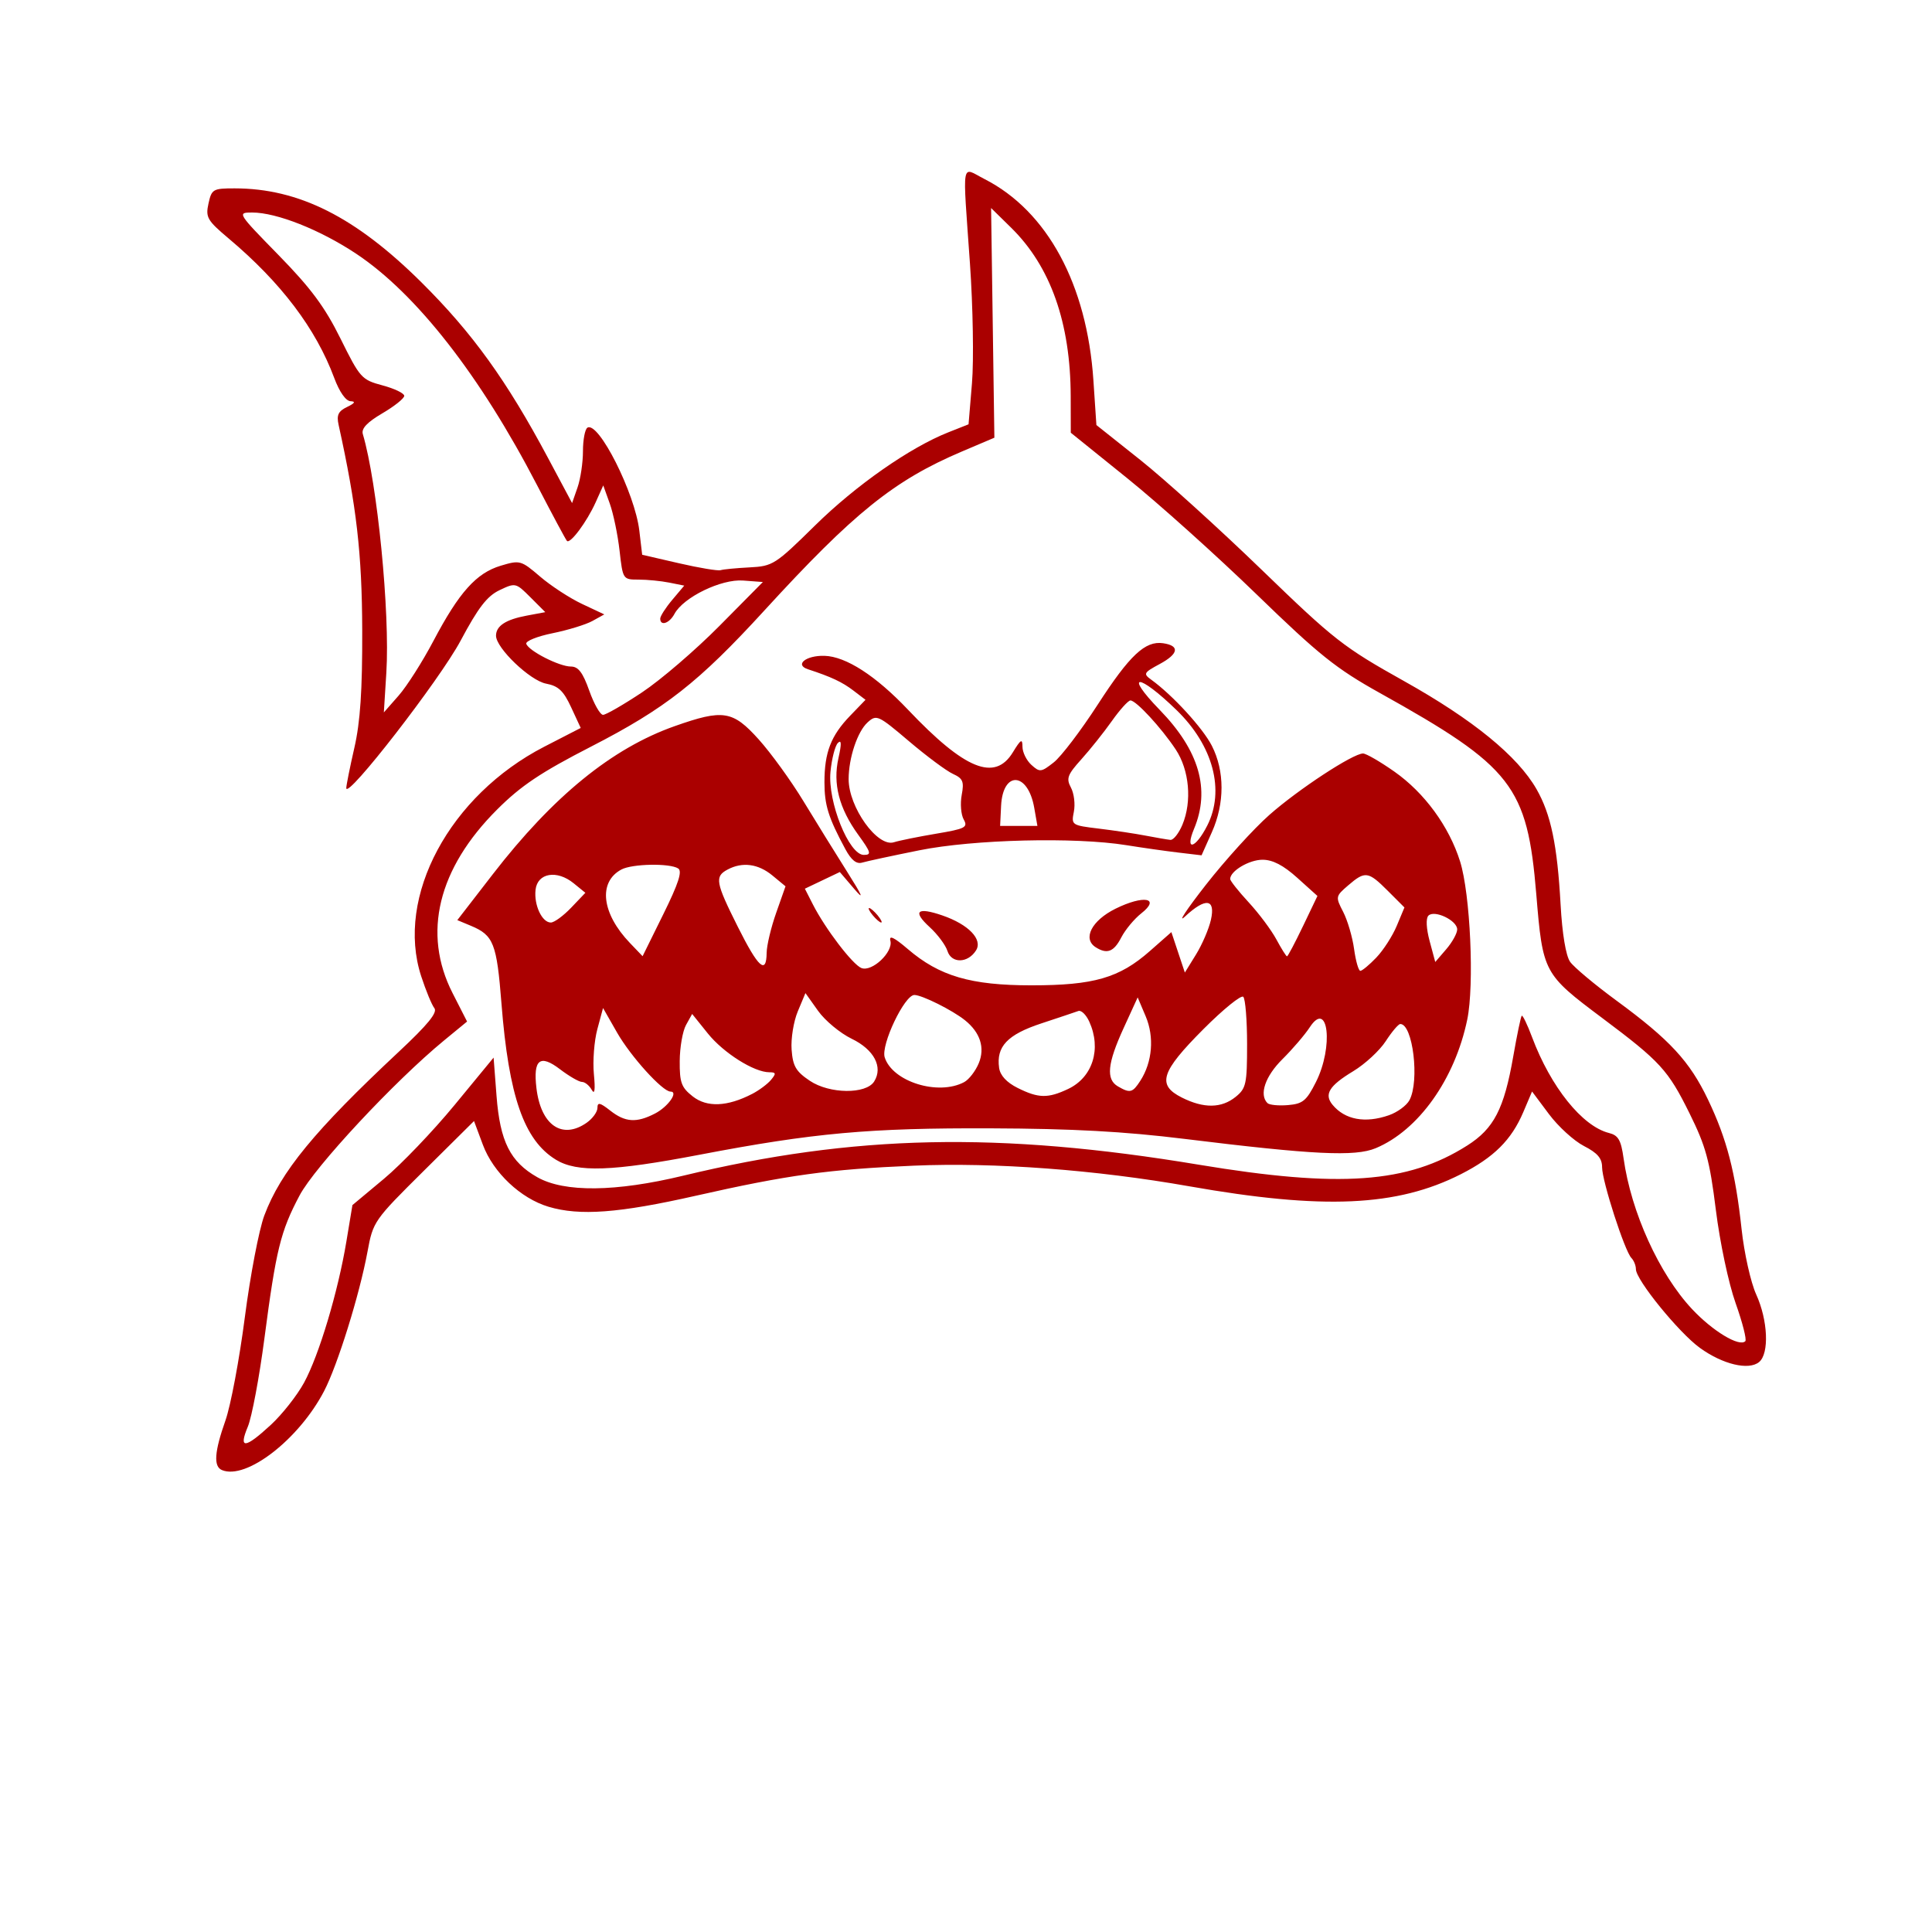 <?xml version="1.0" encoding="UTF-8" standalone="no"?>
<!-- Created with Inkscape (http://www.inkscape.org/) -->

<svg
   xmlns:dc="http://purl.org/dc/elements/1.1/"
   xmlns:cc="http://creativecommons.org/ns#"
   xmlns:rdf="http://www.w3.org/1999/02/22-rdf-syntax-ns#"
   xmlns:svg="http://www.w3.org/2000/svg"
   xmlns="http://www.w3.org/2000/svg"
   xmlns:sodipodi="http://sodipodi.sourceforge.net/DTD/sodipodi-0.dtd"
   xmlns:inkscape="http://www.inkscape.org/namespaces/inkscape"
   version="1.1"
   id="svg3690"
   width="533.333"
   height="533.333"
   viewBox="0 0 533.333 533.333"
   sodipodi:docname="idios-vector-logo.svg"
   inkscape:version="0.92.1 r15371">
  <defs
     id="defs3694" />
  <sodipodi:namedview
     pagecolor="#ffffff"
     bordercolor="#666666"
     borderopacity="1"
     objecttolerance="10"
     gridtolerance="10"
     guidetolerance="10"
     inkscape:pageopacity="0"
     inkscape:pageshadow="2"
     inkscape:window-width="1378"
     inkscape:window-height="797"
     id="namedview3692"
     showgrid="false"
     inkscape:zoom="0.35355339"
     inkscape:cx="937.02312"
     inkscape:cy="100.4315"
     inkscape:window-x="520"
     inkscape:window-y="119"
     inkscape:window-maximized="0"
     inkscape:current-layer="svg3690" />
  <path
     inkscape:connector-curvature="0"
     id="path3702"
     d="m 61.26,405.811 c -2.361,-0.992 -2.072,-5.056 0.972,-13.674 1.451,-4.109 3.86,-16.921 5.352,-28.471 1.493,-11.551 3.913,-24.206 5.379,-28.122 4.515,-12.067 13.873,-23.458 37.164,-45.238 7.984,-7.466 10.718,-10.819 9.783,-12 -0.713,-0.901 -2.352,-4.871 -3.641,-8.822 -7.159,-21.934 7.859,-49.913 34.015,-63.374 l 10.024,-5.159 -2.65,-5.716 c -2.109,-4.549 -3.518,-5.878 -6.903,-6.513 -4.425,-0.83 -13.828,-9.826 -13.828,-13.23 0,-2.704 2.692,-4.468 8.467,-5.547 l 5.134,-0.96 -4.093,-4.093 c -4.034,-4.034 -4.158,-4.062 -8.536,-1.974 -3.435,1.638 -5.872,4.8 -10.741,13.933 -5.751,10.789 -31.565,44.073 -31.565,40.7 0,-0.758 1.004,-5.767 2.232,-11.131 1.635,-7.148 2.215,-15.809 2.168,-32.421 -0.059,-21.167 -1.566,-34.265 -6.527,-56.748 -0.59,-2.675 -0.08,-3.739 2.354,-4.91 2.137,-1.028 2.435,-1.523 0.955,-1.585 -1.311,-0.055 -3.075,-2.567 -4.511,-6.424 C 87.18,90.685 77.595,78.022 63.114,65.825 c -5.914,-4.981 -6.399,-5.823 -5.561,-9.641 0.871,-3.967 1.244,-4.183 7.199,-4.183 17.733,0 33.411,7.89 51.622,25.977 14.065,13.97 23.495,27.058 34.917,48.459 l 6.637,12.436 1.5,-4.301 c 0.825,-2.366 1.5,-6.877 1.5,-10.024 0,-3.147 0.554,-6.065 1.231,-6.483 3.051,-1.886 13.099,18.035 14.327,28.406 l 0.79,6.675 10.159,2.342 c 5.587,1.288 10.759,2.148 11.492,1.912 0.733,-0.236 4.333,-0.583 8,-0.771 6.412,-0.328 7.101,-0.769 18.045,-11.543 11.302,-11.126 26.201,-21.539 36.844,-25.752 l 5.555,-2.199 0.948,-11.378 c 0.521,-6.258 0.271,-21.075 -0.555,-32.926 -2.057,-29.486 -2.528,-26.739 4.015,-23.401 17.34,8.846 28.288,29.087 30.059,55.572 l 0.825,12.333 12.132,9.644 c 6.673,5.304 21.753,18.954 33.513,30.334 19.99,19.344 22.543,21.34 39.258,30.69 19.049,10.655 31.378,20.715 36.607,29.867 3.96,6.932 5.723,15.397 6.635,31.863 0.447,8.068 1.45,14.1 2.623,15.775 1.045,1.491 6.813,6.318 12.819,10.727 14.716,10.801 20.192,16.727 25.257,27.331 5.198,10.881 7.556,19.988 9.265,35.771 0.715,6.6 2.529,14.7 4.032,18 3.244,7.124 3.641,16.302 0.806,18.655 -2.862,2.375 -10.06,0.655 -16.362,-3.91 -5.817,-4.214 -17.652,-18.769 -17.652,-21.71 0,-1.009 -0.56,-2.405 -1.244,-3.101 -1.841,-1.875 -8.09,-21.214 -8.09,-25.038 0,-2.47 -1.259,-3.947 -5,-5.865 -2.75,-1.41 -7.1,-5.375 -9.667,-8.809 l -4.667,-6.245 -2.414,5.679 c -3.271,7.695 -8.124,12.521 -17.253,17.157 -17.624,8.949 -37.989,9.852 -75,3.325 -25.803,-4.551 -53.699,-6.638 -76,-5.687 -23.465,1.001 -34.842,2.571 -60.216,8.311 -21.209,4.797 -32.035,5.603 -40.64,3.025 -7.69,-2.304 -15.247,-9.439 -18.101,-17.09 l -2.45,-6.567 -13.922,13.803 c -13.711,13.593 -13.946,13.931 -15.485,22.269 -2.182,11.816 -8.254,31.319 -11.977,38.466 -6.965,13.372 -21.517,24.623 -28.21,21.811 z m 13.457,-12.427 c 3.152,-2.905 7.301,-8.168 9.221,-11.696 4.141,-7.608 9.378,-25.087 11.692,-39.022 l 1.66,-10 8.713,-7.271 c 4.792,-3.999 13.56,-13.16 19.485,-20.357 l 10.772,-13.086 0.81,10.575 c 0.964,12.588 3.788,18.215 11.265,22.45 7.459,4.225 21.6,4.075 40.278,-0.429 47.114,-11.36 87.103,-12.212 142.31,-3.034 38.993,6.483 57.648,5.152 74.1,-5.287 7.387,-4.687 10.182,-10.096 12.716,-24.613 1.032,-5.911 2.085,-10.957 2.34,-11.211 0.255,-0.255 1.536,2.4 2.848,5.9 5.155,13.755 13.861,24.607 21.223,26.455 2.594,0.651 3.333,1.934 4.046,7.019 2.083,14.869 9.809,31.879 18.886,41.584 5.695,6.089 13.06,10.535 14.713,8.882 0.43,-0.43 -0.774,-5.161 -2.677,-10.513 -1.946,-5.473 -4.332,-16.73 -5.453,-25.73 -1.706,-13.692 -2.755,-17.539 -7.27,-26.667 -5.911,-11.949 -8.063,-14.301 -24.03,-26.258 -16.295,-12.203 -16.47,-12.53 -18.271,-34.239 -2.476,-29.844 -6.605,-35.155 -43.167,-55.527 -12.076,-6.729 -16.752,-10.469 -34.029,-27.222 -11.016,-10.682 -27.066,-25.094 -35.667,-32.028 L 295.593,119.453 295.57,109.393 c -0.047,-20.258 -5.552,-35.84 -16.441,-46.529 l -5.536,-5.435 0.453,31.701 0.453,31.701 -8.955,3.806 c -18.735,7.962 -29.836,16.898 -54.572,43.926 -18.119,19.797 -27.29,26.998 -47.83,37.552 -13.861,7.123 -19.301,10.764 -25.88,17.324 -16.38,16.334 -20.733,34.23 -12.332,50.705 l 4.005,7.855 -6.339,5.211 c -13.703,11.266 -35.683,34.844 -39.904,42.806 -5.246,9.896 -6.489,14.953 -9.706,39.488 -1.407,10.728 -3.466,21.678 -4.575,24.333 -2.605,6.236 -0.814,6.107 6.303,-0.454 z m 78.737,-73.252 c -8.794,-5.363 -13.011,-17.478 -15.027,-43.167 -1.298,-16.543 -2.182,-18.791 -8.417,-21.393 l -3.766,-1.572 9.794,-12.667 c 16.65,-21.534 32.901,-34.768 50.192,-40.873 13.422,-4.739 16.039,-4.325 23.225,3.666 3.359,3.736 8.9,11.386 12.312,17 3.413,5.614 8.856,14.407 12.096,19.54 4.257,6.745 4.793,8.047 1.931,4.696 l -3.961,-4.637 -4.823,2.3 -4.823,2.3 2.209,4.338 c 3.438,6.75 10.988,16.639 13.417,17.571 2.927,1.123 8.797,-4.417 7.982,-7.533 -0.431,-1.647 1.024,-0.955 4.818,2.293 8.732,7.474 17.369,10.007 34.126,10.007 17.217,0 24.243,-2.032 32.665,-9.445 l 5.959,-5.245 1.86,5.581 1.86,5.581 3.08,-4.983 c 1.694,-2.741 3.545,-7.047 4.114,-9.569 1.32,-5.855 -1.457,-6.212 -7.148,-0.919 -2.169,2.017 0.408,-1.9 5.726,-8.704 5.318,-6.804 13.216,-15.504 17.552,-19.333 8.018,-7.081 23.086,-16.962 25.866,-16.962 0.842,0 4.733,2.25 8.647,5 8.313,5.841 15.093,15.108 18.14,24.791 2.827,8.986 3.966,34.097 1.979,43.665 -3.418,16.465 -13.45,30.562 -25.26,35.499 -5.7,2.382 -17.167,1.825 -52.853,-2.57 -16.568,-2.041 -30.918,-2.823 -53.333,-2.907 -33.634,-0.127 -48.984,1.262 -80.449,7.28 -24.161,4.621 -33.821,4.956 -39.69,1.377 z m 8.51,-10.208 c 1.63,-1.142 2.963,-2.985 2.963,-4.097 0,-1.618 0.7,-1.47 3.513,0.742 4.151,3.265 7.256,3.469 12.391,0.813 3.599,-1.861 6.547,-6.049 4.258,-6.049 -2.201,0 -10.986,-9.703 -14.746,-16.285 l -3.873,-6.781 -1.577,5.857 c -0.867,3.221 -1.295,8.793 -0.95,12.383 0.419,4.363 0.222,5.802 -0.594,4.343 -0.672,-1.2 -1.885,-2.183 -2.696,-2.183 -0.811,0 -3.546,-1.58 -6.078,-3.511 -5.529,-4.217 -7.432,-2.685 -6.489,5.229 1.22,10.248 7.098,14.289 13.878,9.54 z m 221.459,-2.065 c 2.325,-0.81 4.872,-2.678 5.659,-4.149 2.843,-5.311 0.94,-21.087 -2.535,-21.027 -0.524,0.009 -2.328,2.139 -4.009,4.733 -1.681,2.594 -5.72,6.326 -8.976,8.293 -6.656,4.02 -8.107,6.38 -5.704,9.276 3.433,4.136 8.998,5.164 15.565,2.875 z M 207.644,301.974 c 1.912,-0.989 4.256,-2.737 5.209,-3.886 1.454,-1.753 1.377,-2.088 -0.484,-2.088 -4.201,0 -12.648,-5.33 -16.968,-10.706 l -4.331,-5.389 -1.692,3.047 c -0.93,1.676 -1.713,6.154 -1.739,9.95 -0.041,5.955 0.451,7.295 3.584,9.759 3.936,3.096 9.556,2.861 16.42,-0.689 z m 133.468,0.811 c 2.886,-2.337 3.148,-3.546 3.148,-14.556 0,-6.604 -0.473,-12.479 -1.05,-13.057 -0.578,-0.578 -5.513,3.422 -10.968,8.889 -11.812,11.838 -12.947,15.427 -5.982,18.925 6.051,3.038 10.933,2.972 14.852,-0.201 z m 22.148,-4.067 c 4.913,-9.743 3.424,-22.978 -1.703,-15.13 -1.346,2.06 -4.738,6.019 -7.539,8.798 -4.755,4.718 -6.483,9.779 -4.139,12.123 0.524,0.524 3.074,0.774 5.667,0.556 4.092,-0.344 5.11,-1.182 7.714,-6.346 z m -68.386,1.885 c 6.779,-3.217 9.238,-11.079 5.815,-18.591 -0.864,-1.896 -2.214,-3.212 -3,-2.925 -0.786,0.288 -5.388,1.829 -10.226,3.426 -9.371,3.092 -12.49,6.381 -11.655,12.288 0.294,2.083 2.08,4.012 5.119,5.53 5.742,2.869 8.366,2.92 13.947,0.271 z m -53.554,-2.063 c 2.499,-3.987 -0.028,-8.792 -6.192,-11.776 -3.195,-1.547 -7.379,-5.019 -9.298,-7.715 l -3.488,-4.903 -2.111,5.053 c -1.161,2.779 -1.929,7.527 -1.707,10.55 0.336,4.572 1.181,6.02 5.025,8.602 5.44,3.655 15.532,3.762 17.772,0.189 z m 73.478,-0.206 c 3.32,-5.155 3.891,-12.069 1.468,-17.784 l -2.211,-5.216 -3.897,8.514 c -4.465,9.754 -4.889,14.109 -1.564,16.045 3.362,1.958 4.05,1.785 6.204,-1.56 z m -48.633,0.384 c 1.318,-0.705 3.129,-3.051 4.024,-5.212 1.766,-4.265 0.412,-8.48 -3.813,-11.869 -3.463,-2.777 -11.863,-6.97 -13.964,-6.97 -2.724,0 -9.279,13.781 -8.188,17.216 2.136,6.73 14.779,10.668 21.942,6.835 z m 113.775,-34.384 c 1.932,-2.017 4.467,-5.953 5.635,-8.748 l 2.123,-5.081 -4.585,-4.585 c -5.424,-5.424 -6.261,-5.539 -10.945,-1.51 -3.504,3.014 -3.532,3.16 -1.385,7.31 1.204,2.329 2.561,6.945 3.016,10.258 0.454,3.313 1.232,6.023 1.728,6.023 0.496,0 2.483,-1.65 4.415,-3.667 z m -168.303,-1.333 c 0.024,-2.017 1.205,-6.967 2.625,-11 l 2.581,-7.333 -3.625,-2.993 c -3.92,-3.237 -8.295,-3.812 -12.379,-1.626 -3.598,1.926 -3.313,3.511 2.837,15.799 5.664,11.316 7.888,13.315 7.961,7.154 z m 190.623,-6.436 c 0,-2.481 -6.289,-5.482 -7.95,-3.794 -0.727,0.738 -0.59,3.542 0.342,7.01 l 1.553,5.779 3.028,-3.52 c 1.665,-1.936 3.028,-4.4 3.028,-5.474 z M 187.215,239.738 c -2.352,-1.495 -12.7,-1.302 -15.679,0.293 -6.47,3.463 -5.464,12.117 2.359,20.283 l 3.493,3.647 5.724,-11.596 c 4.187,-8.482 5.289,-11.873 4.102,-12.627 z m 172.479,15.929 3.987,-8.333 -5.549,-5 c -3.847,-3.466 -6.793,-5 -9.606,-5 -3.703,0 -8.934,3.114 -8.934,5.318 0,0.498 2.302,3.399 5.116,6.447 2.814,3.048 6.25,7.648 7.637,10.222 1.386,2.574 2.709,4.68 2.94,4.68 0.231,0 2.214,-3.75 4.407,-8.333 z m -202.017,-5.104 3.916,-4.104 -3.23,-2.629 c -4.626,-3.765 -9.984,-2.863 -10.519,1.772 -0.486,4.21 1.771,9.066 4.213,9.066 0.937,0 3.466,-1.847 5.62,-4.104 z m 103.871,11.961 c -0.518,-1.631 -2.726,-4.596 -4.907,-6.588 -4.819,-4.402 -3.487,-5.63 3.502,-3.227 7.216,2.481 11.197,6.611 9.296,9.644 -2.244,3.58 -6.778,3.678 -7.891,0.171 z m 40.929,-1.028 c -3.704,-2.348 -1.128,-7.374 5.451,-10.638 7.776,-3.857 12.565,-2.998 7.129,1.278 -1.934,1.521 -4.42,4.513 -5.524,6.648 -2.059,3.981 -3.922,4.697 -7.056,2.711 z m -61.55,-8.829 c -0.913,-1.1 -1.36,-2 -0.993,-2 0.367,0 1.414,0.9 2.327,2 0.913,1.1 1.36,2 0.993,2 -0.367,0 -1.414,-0.9 -2.327,-2 z m -7.568,-18.265 c -4.692,-8.702 -5.766,-12.141 -5.766,-18.467 0,-8.228 1.784,-12.849 7.082,-18.342 l 4.252,-4.409 -3.333,-2.545 c -3.095,-2.363 -6.149,-3.796 -12.556,-5.89 -3.779,-1.235 -0.558,-3.852 4.562,-3.707 5.918,0.168 14.154,5.483 23.076,14.891 15.679,16.531 23.96,19.89 28.933,11.735 2.194,-3.599 2.643,-3.86 2.647,-1.54 0.003,1.536 1.112,3.796 2.466,5.02 2.309,2.09 2.689,2.047 6.17,-0.691 2.04,-1.605 7.501,-8.779 12.135,-15.943 8.835,-13.659 13.112,-17.674 18.053,-16.949 4.658,0.683 4.299,2.921 -0.921,5.732 -4.454,2.399 -4.617,2.7 -2.342,4.344 5.892,4.257 14.226,13.345 16.718,18.23 3.56,6.978 3.563,15.878 0.008,23.852 l -2.848,6.389 -6.384,-0.757 c -3.511,-0.416 -9.984,-1.336 -14.384,-2.045 -14.189,-2.286 -42.165,-1.594 -57.124,1.413 -7.449,1.497 -14.562,3.028 -15.807,3.401 -1.565,0.469 -2.996,-0.679 -4.637,-3.722 z m 3.572,-3.94 c -5.315,-7.337 -7.063,-14.111 -5.47,-21.199 0.885,-3.941 0.838,-5.168 -0.161,-4.169 -0.779,0.779 -1.7,4.373 -2.047,7.987 -0.792,8.241 5.099,22.919 9.198,22.919 2.191,0 2.007,-0.67 -1.519,-5.539 z m 21.477,-0.313 c 8.105,-1.366 8.848,-1.75 7.622,-3.941 -0.747,-1.335 -0.993,-4.378 -0.545,-6.762 0.694,-3.697 0.337,-4.551 -2.427,-5.811 -1.782,-0.812 -7.235,-4.865 -12.117,-9.007 -8.539,-7.244 -8.974,-7.442 -11.437,-5.213 -2.799,2.533 -5.223,9.78 -5.235,15.651 -0.015,7.754 7.952,18.883 12.487,17.444 1.47,-0.467 6.714,-1.529 11.653,-2.362 z m 74.85,-2.228 c 4.935,-9.711 1.653,-22.077 -8.468,-31.899 -10.583,-10.271 -14.625,-10.329 -4.658,-0.068 10.933,11.255 14.03,21.983 9.486,32.858 -2.619,6.268 0.374,5.535 3.639,-0.892 z m -6.848,-0.254 c 2.689,-6.452 1.916,-15.099 -1.86,-20.788 -3.985,-6.004 -10.963,-13.556 -12.491,-13.517 -0.622,0.016 -2.924,2.566 -5.115,5.667 -2.191,3.101 -5.98,7.854 -8.421,10.563 -3.86,4.284 -4.235,5.303 -2.883,7.83 0.855,1.598 1.217,4.591 0.805,6.652 -0.737,3.683 -0.617,3.763 6.866,4.665 4.188,0.505 10.015,1.379 12.949,1.943 2.933,0.564 6.011,1.092 6.838,1.172 0.828,0.08 2.318,-1.804 3.311,-4.187 z m -40.904,-4.667 c -1.738,-9.925 -8.676,-10.325 -9.152,-0.528 l -0.268,5.528 h 5.148 5.148 z M 177.261,191.111 c 5.148,-3.422 14.754,-11.672 21.347,-18.333 l 11.987,-12.111 -5.469,-0.408 c -6.05,-0.452 -16.486,4.627 -18.944,9.22 -1.4,2.616 -3.923,3.446 -3.923,1.291 0,-0.677 1.492,-3.004 3.315,-5.17 l 3.315,-3.939 -4.148,-0.83 c -2.281,-0.456 -6.096,-0.83 -8.476,-0.83 -4.299,0 -4.334,-0.053 -5.231,-7.985 -0.497,-4.392 -1.713,-10.242 -2.702,-13 l -1.799,-5.015 -2.1,4.667 c -2.427,5.395 -7.044,11.592 -7.931,10.647 -0.333,-0.356 -4.027,-7.247 -8.209,-15.313 C 132.572,103.668 114.92,81.075 98.321,70.041 88.376,63.429 76.361,58.667 69.627,58.667 c -4.181,0 -4.122,0.095 7.287,11.768 8.926,9.132 12.755,14.297 17.095,23.058 5.384,10.869 5.816,11.35 11.589,12.893 3.298,0.882 5.996,2.181 5.996,2.886 0,0.705 -2.719,2.876 -6.042,4.823 -4.197,2.459 -5.844,4.207 -5.395,5.723 4.009,13.533 7.532,49.305 6.491,65.907 l -0.686,10.941 4.101,-4.667 c 2.256,-2.567 6.571,-9.35 9.589,-15.075 7.082,-13.431 11.833,-18.738 18.588,-20.762 5.288,-1.584 5.594,-1.499 10.883,3.028 2.993,2.562 8.198,5.954 11.568,7.537 l 6.126,2.88 -3.278,1.813 c -1.803,0.997 -6.751,2.518 -10.995,3.379 -4.244,0.861 -7.512,2.179 -7.262,2.929 0.653,1.959 9.118,6.27 12.312,6.27 2.045,0 3.288,1.632 5.076,6.667 1.302,3.667 3.012,6.667 3.8,6.667 0.788,0 5.644,-2.8 10.792,-6.222 z"
     style="fill:#aa0000;stroke-width:1.333" />
</svg>
